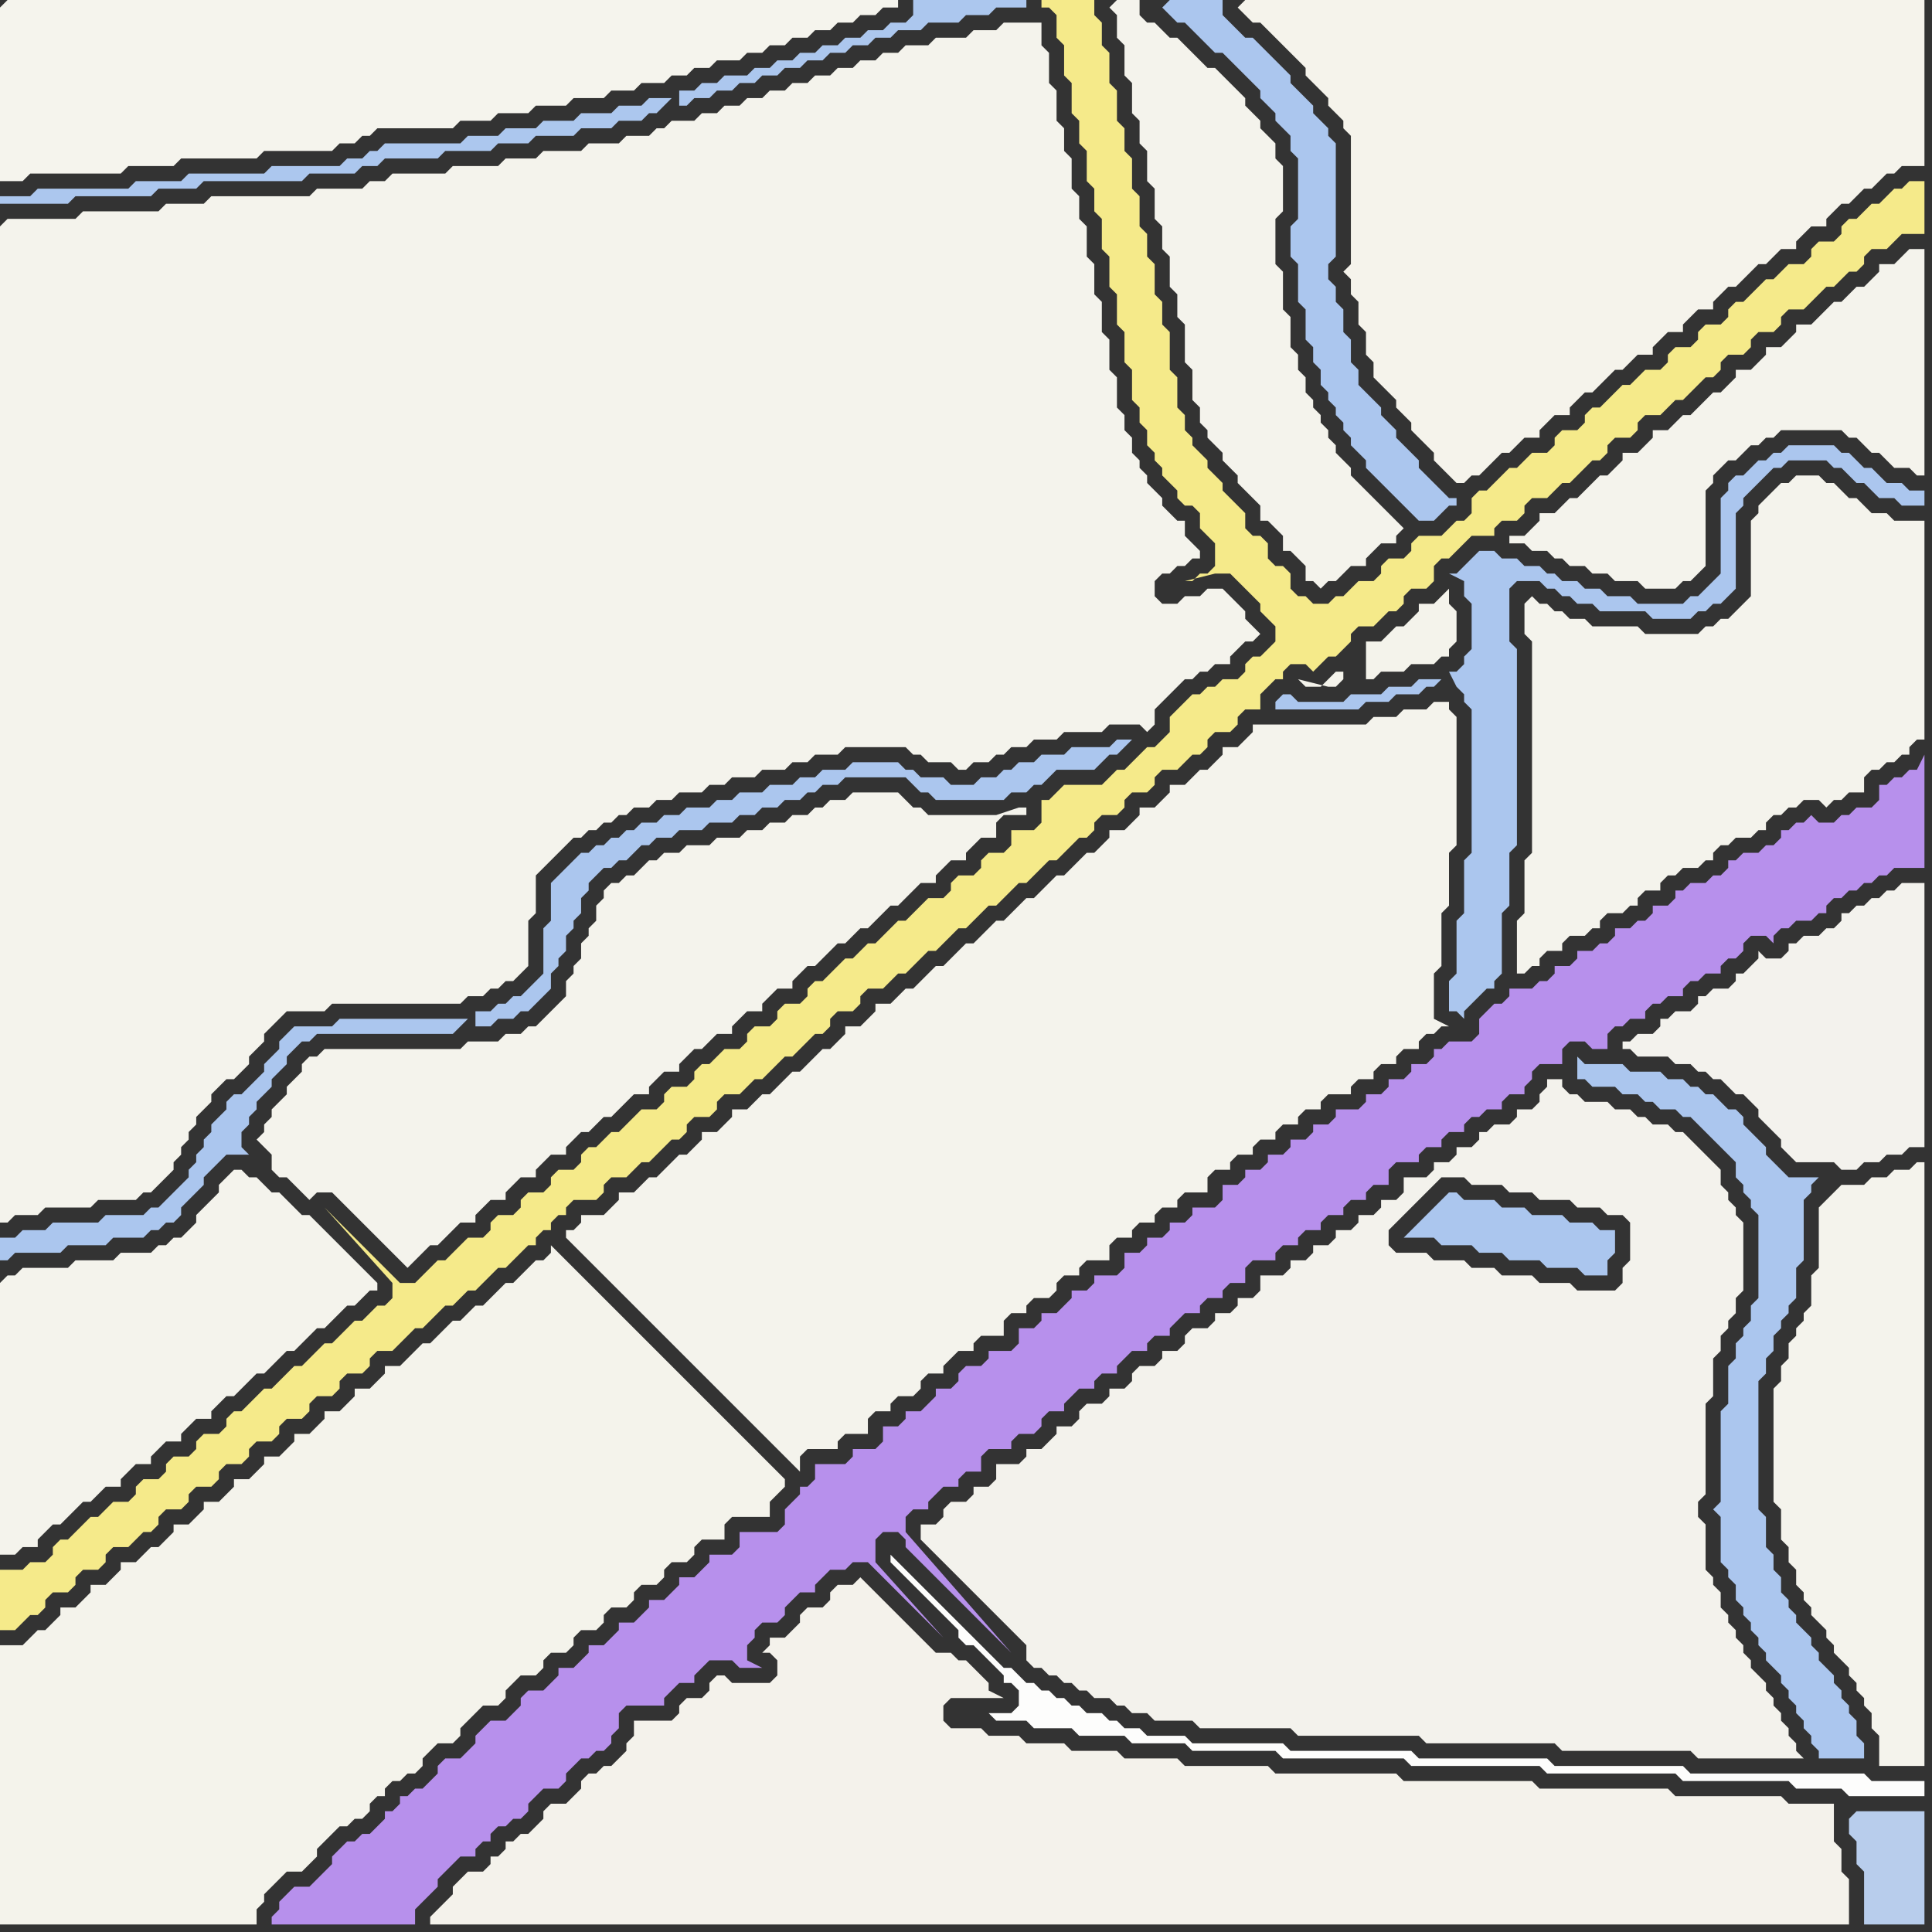<svg width="256" height="256" xmlns="http://www.w3.org/2000/svg"><rect width="100%" height="100%" fill="#333333" stroke="none"/><script> 
var tempColor;
function hoverPath(evt){
obj = evt.target;
tempColor = obj.getAttribute("fill");
obj.setAttribute("fill","red");
//alert(tempColor);
//obj.setAttribute("stroke","red");}
function recoverPath(evt){
obj = evt.target;
obj.setAttribute("fill", tempColor);
//obj.setAttribute("stroke", tempColor);
}</script><path onmouseover="hoverPath(evt)" onmouseout="recoverPath(evt)" fill="rgb(244,243,236)" d="M  0,30l 0,132 1,0 1,-1 3,0 1,-1 6,0 1,-1 5,0 1,-1 1,0 3,-3 0,-1 1,-1 0,-1 1,-1 0,-1 1,-1 0,-1 1,-1 1,-1 0,-1 1,-1 1,-1 1,0 1,-1 1,-1 0,-1 1,-1 1,-1 0,-1 1,-1 1,-1 1,-1 5,0 1,-1 17,0 1,-1 2,0 1,-1 1,0 1,-1 1,0 1,-1 1,-1 0,-6 1,-1 0,-5 3,-3 1,-1 1,-1 1,0 1,-1 1,0 1,-1 1,0 1,-1 1,0 1,-1 2,0 1,-1 2,0 1,-1 3,0 1,-1 2,0 1,-1 3,0 1,-1 3,0 1,-1 2,0 1,-1 3,0 1,-1 8,0 1,1 1,0 1,1 3,0 1,1 1,0 1,-1 2,0 1,-1 1,0 1,-1 2,0 1,-1 3,0 1,-1 5,0 1,-1 4,0 1,1 1,-1 0,-2 1,-1 1,-1 1,-1 1,-1 1,0 1,-1 1,0 1,-1 2,0 0,-1 1,-1 1,-1 1,0 1,-1 -1,-1 0,0 -1,-1 0,-1 -1,-1 -1,-1 -1,-1 -2,0 -1,1 -2,0 -1,1 -2,0 -1,-1 0,-2 1,-1 1,0 1,-1 1,0 1,-1 1,0 0,-1 -1,-1 0,0 -1,-1 0,-2 -1,0 -1,-1 -1,-1 0,-1 -1,-1 -1,-1 0,-1 -1,-1 0,-1 -1,-1 0,-2 -1,-1 0,-2 -1,-1 0,-4 -1,-1 0,-4 -1,-1 0,-4 -1,-1 0,-4 -1,-1 0,-4 -1,-1 0,-3 -1,-1 0,-4 -1,-1 0,-3 -1,-1 0,-4 -1,-1 0,-4 -1,-1 0,-3 -5,0 -1,1 -3,0 -1,1 -4,0 -1,1 -3,0 -1,1 -2,0 -1,1 -2,0 -1,1 -2,0 -1,1 -2,0 -1,1 -2,0 -1,1 -2,0 -1,1 -2,0 -1,1 -2,0 -1,1 -2,0 -1,1 -3,0 -1,1 -1,0 -1,1 -3,0 -1,1 -4,0 -1,1 -5,0 -1,1 -4,0 -1,1 -6,0 -1,1 -7,0 -1,1 -2,0 -1,1 -6,0 -1,1 -13,0 -1,1 -5,0 -1,1 -10,0 -1,1 -9,0 -1,1Z"/>
<path onmouseover="hoverPath(evt)" onmouseout="recoverPath(evt)" fill="rgb(244,243,236)" d="M  0,170l 0,36 2,0 1,-1 2,0 0,-1 2,-2 1,0 2,-2 1,-1 1,0 1,-1 1,-1 2,0 0,-1 1,-1 1,-1 2,0 0,-1 1,-1 1,-1 2,0 0,-1 1,-1 1,-1 2,0 0,-1 1,-1 1,-1 1,0 1,-1 2,-2 1,0 2,-2 1,-1 1,0 1,-1 1,-1 1,-1 1,0 1,-1 1,-1 1,-1 1,0 1,-1 1,-1 1,0 0,-1 -1,-1 0,0 -1,-1 -1,-1 -1,-1 -1,-1 -1,-1 -1,-1 -1,-1 -1,-1 -1,0 -1,-1 -1,-1 -1,-1 -1,0 -1,-1 -1,-1 -1,0 -1,-1 -1,0 -1,1 0,0 -1,1 0,1 -1,1 -2,2 0,1 -2,2 -1,0 -1,1 -1,0 -1,1 -4,0 -1,1 -5,0 -1,1 -6,0 -1,1 -1,0 -1,1Z"/>
<path onmouseover="hoverPath(evt)" onmouseout="recoverPath(evt)" fill="rgb(245,234,138)" d="M  0,212l 0,4 2,0 1,-1 0,0 1,-1 1,0 1,-1 0,-1 1,-1 2,0 1,-1 0,-1 1,-1 2,0 1,-1 0,-1 1,-1 2,0 1,-1 1,-1 1,0 1,-1 0,-1 1,-1 2,0 1,-1 0,-1 1,-1 2,0 1,-1 0,-1 1,-1 2,0 1,-1 0,-1 1,-1 2,0 1,-1 0,-1 1,-1 2,0 1,-1 0,-1 1,-1 2,0 1,-1 0,-1 1,-1 2,0 1,-1 0,-1 1,-1 2,0 1,-1 2,-2 1,0 3,-3 1,0 1,-1 1,-1 1,0 1,-1 1,-1 1,-1 1,0 2,-2 1,-1 1,0 0,-1 1,-1 1,0 0,-1 1,-1 1,0 0,-1 1,-1 3,0 1,-1 0,-1 1,-1 2,0 1,-1 1,-1 1,0 1,-1 1,-1 1,-1 1,0 1,-1 0,-1 1,-1 2,0 1,-1 0,-1 1,-1 2,0 1,-1 1,-1 1,0 1,-1 1,-1 1,-1 1,0 1,-1 1,-1 1,-1 1,0 1,-1 0,-1 1,-1 2,0 1,-1 0,-1 1,-1 2,0 1,-1 1,-1 1,0 1,-1 1,-1 1,-1 1,0 1,-1 1,-1 1,-1 1,0 2,-2 1,-1 1,0 1,-1 1,-1 1,-1 1,0 1,-1 1,-1 1,-1 1,0 1,-1 1,-1 1,-1 1,0 1,-1 0,-1 1,-1 2,0 1,-1 0,-1 1,-1 2,0 1,-1 0,-1 1,-1 2,0 1,-1 1,-1 1,0 1,-1 0,-1 1,-1 2,0 1,-1 0,-1 1,-1 2,0 0,-2 1,-1 1,-1 1,0 0,-1 1,-1 2,0 1,1 1,-1 0,0 1,-1 1,0 1,-1 1,-1 0,-1 1,-1 2,0 1,-1 1,-1 1,0 1,-1 0,-1 1,-1 2,0 1,-1 0,-2 1,-1 1,0 2,-2 1,-1 3,0 0,-1 1,-1 2,0 1,-1 0,-1 1,-1 2,0 1,-1 1,-1 1,0 1,-1 1,-1 1,-1 1,0 1,-1 0,-1 1,-1 2,0 1,-1 0,-1 1,-1 2,0 1,-1 1,-1 1,0 1,-1 2,-2 1,0 1,-1 0,-1 1,-1 2,0 1,-1 0,-1 1,-1 2,0 1,-1 0,-1 1,-1 2,0 1,-1 1,-1 1,-1 1,0 1,-1 1,-1 1,0 1,-1 0,-1 1,-1 2,0 1,-1 1,-1 3,0 0,-7 -2,0 -1,1 -1,0 -2,2 -1,0 -1,1 -1,1 -1,0 -1,1 0,1 -1,1 -2,0 -1,1 0,1 -1,1 -2,0 -1,1 -1,1 -1,0 -1,1 -1,1 -1,1 -1,0 -1,1 0,1 -1,1 -2,0 -1,1 0,1 -1,1 -2,0 -1,1 0,1 -1,1 -2,0 -1,1 -1,1 -1,0 -1,1 -1,1 -1,1 -1,0 -1,1 0,1 -1,1 -2,0 -1,1 0,1 -1,1 -2,0 -1,1 -1,1 -1,0 -1,1 -1,1 -1,1 -1,0 -1,1 0,2 -1,1 -1,0 -1,1 -1,1 -3,0 -1,1 0,1 -1,1 -2,0 -1,1 0,1 -1,1 -2,0 -1,1 -1,1 -1,0 -1,1 -2,0 -1,-1 -1,0 -1,-1 0,-2 -1,-1 -1,0 -1,-1 0,-2 -1,-1 -1,0 -1,-1 0,-2 -1,-1 -1,-1 -1,-1 0,-1 -2,-2 0,-1 -1,-1 -1,-1 0,-1 -1,-1 0,-2 -1,-1 0,-4 -1,-1 0,-5 -1,-1 0,-3 -1,-1 0,-4 -1,-1 0,-3 -1,-1 0,-4 -1,-1 0,-4 -1,-1 0,-3 -1,-1 0,-4 -1,-1 0,-4 -1,-1 0,-3 -1,-1 0,-2 -7,0 0,1 1,0 1,1 0,3 1,1 0,4 1,1 0,4 1,1 0,3 1,1 0,4 1,1 0,3 1,1 0,4 1,1 0,4 1,1 0,4 1,1 0,4 1,1 0,4 1,1 0,2 1,1 0,2 1,1 0,1 1,1 0,1 1,1 1,1 0,1 1,1 1,0 1,1 0,2 1,1 1,1 0,3 -1,1 -1,0 -1,1 -1,0 4,-1 2,0 1,1 1,1 1,1 1,1 0,1 1,1 1,1 0,2 -1,1 -1,1 -1,0 -1,1 0,1 -1,1 -2,0 -1,1 -1,0 -1,1 -1,0 -1,1 -1,1 -1,1 0,2 -1,1 -1,1 -1,0 -1,1 -1,1 -1,1 -1,0 -1,1 -1,1 -5,0 -1,1 -1,1 -1,0 0,3 -1,1 -3,0 0,2 -1,1 -2,0 -1,1 0,1 -1,1 -2,0 -1,1 0,1 -1,1 -2,0 -1,1 -1,1 -1,1 -1,0 -1,1 -1,1 -1,1 -1,0 -1,1 -1,1 -1,0 -1,1 -1,1 -1,1 -1,0 -1,1 0,1 -1,1 -2,0 -1,1 0,1 -1,1 -2,0 -1,1 0,1 -1,1 -2,0 -2,2 -1,0 -1,1 0,1 -1,1 -2,0 -1,1 0,1 -1,1 -2,0 -1,1 -1,1 -1,1 -1,0 -2,2 -1,0 -1,1 0,1 -1,1 -2,0 -1,1 0,1 -1,1 -2,0 -1,1 0,1 -1,1 -2,0 -1,1 0,1 -1,1 -2,0 -2,2 -1,1 -1,0 -1,1 -2,2 -2,0 -1,-1 -1,-1 -1,-1 -1,-1 -1,-1 -1,-1 -1,-1 -1,-1 -1,-1 -1,-1 9,10 0,2 -1,1 -1,0 -1,1 -1,1 -1,0 -1,1 -1,1 -1,1 -1,0 -2,2 -1,1 -1,0 -1,1 -1,1 -1,1 -1,0 -1,1 -1,1 -1,1 -1,0 -1,1 0,1 -1,1 -2,0 -1,1 0,1 -1,1 -2,0 -1,1 0,1 -1,1 -2,0 -1,1 0,1 -1,1 -2,0 -1,1 -1,1 -1,0 -1,1 -1,1 -1,1 -1,0 -1,1 0,1 -1,1 -2,0 -1,1 -3,0Z"/>
<path onmouseover="hoverPath(evt)" onmouseout="recoverPath(evt)" fill="rgb(244,243,235)" d="M  3,218l -3,0 0,37 34,0 0,-2 1,-1 0,-1 1,-1 1,-1 1,-1 2,0 1,-1 1,-1 0,-1 1,-1 1,-1 1,-1 1,0 1,-1 1,0 1,-1 0,-1 1,-1 1,0 0,-1 1,-1 1,0 1,-1 1,0 1,-1 0,-1 1,-1 1,-1 2,0 1,-1 0,-1 1,-1 1,-1 1,-1 2,0 1,-1 0,-1 1,-1 1,-1 2,0 1,-1 0,-1 1,-1 2,0 1,-1 0,-1 1,-1 2,0 1,-1 0,-1 1,-1 2,0 1,-1 0,-1 1,-1 2,0 1,-1 0,-1 1,-1 2,0 1,-1 0,-1 1,-1 3,0 0,-2 1,-1 5,0 0,-2 1,-1 1,-1 0,-1 -1,-1 0,0 -1,-1 -1,-1 -1,-1 -1,-1 -1,-1 -1,-1 -2,-2 -1,-1 -1,-1 -1,-1 -1,-1 -1,-1 -1,-1 -1,-1 -1,-1 -1,-1 -1,-1 -1,-1 -1,-1 -1,-1 -1,-1 -1,-1 -1,-1 -1,-1 -1,-1 -1,-1 -1,-1 -1,-1 -1,-1 0,1 -1,1 -1,0 -1,1 -1,1 -1,1 -1,0 -1,1 -1,1 -1,1 -1,0 -1,1 -1,1 -1,0 -1,1 -2,2 -1,0 -1,1 -1,1 -1,1 -2,0 0,1 -1,1 -1,1 -2,0 0,1 -1,1 -1,1 -2,0 0,1 -1,1 -1,1 -2,0 0,1 -1,1 -1,1 -2,0 0,1 -1,1 -1,1 -2,0 0,1 -2,2 -2,0 0,1 -1,1 -1,1 -2,0 0,1 -2,2 -1,0 -2,2 -2,0 0,1 -1,1 -1,1 -2,0 0,1 -1,1 -1,1 -2,0 0,1 -2,2 -1,0 -2,2Z"/>
<path onmouseover="hoverPath(evt)" onmouseout="recoverPath(evt)" fill="rgb(183,144,236)" d="M  37,253l 0,0 -1,1 0,1 19,0 0,-2 1,-1 1,-1 1,-1 0,-1 1,-1 1,-1 1,-1 2,0 0,-1 1,-1 1,0 0,-1 1,-1 1,0 1,-1 1,0 1,-1 0,-1 1,-1 1,-1 2,0 1,-1 0,-1 1,-1 1,-1 1,0 1,-1 1,0 1,-1 0,-1 1,-1 0,-2 1,-1 5,0 0,-1 1,-1 1,-1 2,0 0,-1 1,-1 1,-1 3,0 1,1 3,0 -2,-1 0,-2 1,-1 0,-1 1,-1 2,0 1,-1 0,-1 2,-2 2,0 0,-1 1,-1 1,-1 2,0 1,-1 2,0 1,1 1,1 1,1 1,1 1,1 1,1 1,1 1,1 1,1 1,1 -9,-10 0,-3 1,-1 2,0 1,1 0,1 1,1 1,1 1,1 1,1 1,1 1,1 1,1 1,1 1,1 1,1 1,1 1,1 1,1 1,1 -14,-16 0,-2 1,-1 2,0 0,-1 1,-1 1,-1 2,0 0,-1 1,-1 2,0 0,-2 1,-1 3,0 0,-1 1,-1 2,0 1,-1 0,-1 1,-1 2,0 0,-1 1,-1 1,-1 2,0 0,-1 1,-1 2,0 0,-1 1,-1 1,-1 2,0 0,-1 1,-1 2,0 0,-1 1,-1 1,-1 2,0 0,-1 1,-1 2,0 0,-1 1,-1 2,0 0,-2 1,-1 3,0 0,-1 1,-1 2,0 0,-1 1,-1 2,0 0,-1 1,-1 2,0 0,-1 1,-1 2,0 0,-1 1,-1 2,0 0,-2 1,-1 3,0 0,-1 1,-1 2,0 0,-1 1,-1 2,0 0,-1 1,-1 1,0 1,-1 2,0 0,-1 1,-1 2,0 0,-1 1,-1 0,-1 1,-1 3,0 0,-2 1,-1 2,0 1,1 2,0 0,-2 1,-1 1,0 1,-1 2,0 0,-1 1,-1 1,0 1,-1 2,0 0,-1 1,-1 1,0 1,-1 2,0 0,-1 1,-1 1,0 1,-1 0,-1 1,-1 2,0 1,1 0,-1 1,-1 1,0 1,-1 2,0 1,-1 1,0 0,-1 1,-1 1,0 1,-1 1,0 1,-1 1,0 1,-1 1,0 1,-1 4,0 0,-15 -1,2 -1,0 -1,1 -1,0 -1,1 -1,0 0,2 -1,1 -2,0 -1,1 -1,0 -1,1 -2,0 -1,-1 -1,1 -1,0 -1,1 -1,0 0,1 -1,1 -1,0 -1,1 -2,0 -1,1 -1,0 0,1 -1,1 -1,0 -1,1 -2,0 -1,1 -1,0 0,1 -1,1 -2,0 0,1 -1,1 -1,0 -1,1 -2,0 0,1 -1,1 -1,0 -1,1 -2,0 0,1 -1,1 -2,0 0,1 -1,1 -1,0 -1,1 -3,0 0,1 -1,1 -1,0 -1,1 -1,1 0,2 -1,1 -3,0 -1,1 -1,0 0,1 -1,1 -2,0 0,1 -1,1 -2,0 0,1 -1,1 -2,0 0,1 -1,1 -3,0 0,1 -1,1 -2,0 0,1 -1,1 -2,0 0,1 -1,1 -2,0 0,1 -1,1 -2,0 0,1 -1,1 -2,0 0,2 -1,1 -3,0 0,1 -1,1 -2,0 0,1 -1,1 -2,0 0,1 -1,1 -2,0 0,2 -1,1 -3,0 0,1 -1,1 -2,0 0,1 -1,1 -1,1 -2,0 0,1 -1,1 -2,0 0,2 -1,1 -3,0 0,1 -1,1 -2,0 -1,1 0,1 -1,1 -2,0 0,1 -1,1 -1,1 -2,0 0,1 -1,1 -2,0 0,2 -1,1 -3,0 0,1 -1,1 -4,0 0,2 -1,1 -1,0 0,1 -2,2 0,2 -1,1 -5,0 0,2 -1,1 -3,0 0,1 -1,1 -1,1 -2,0 0,1 -1,1 -1,1 -2,0 0,1 -1,1 -1,1 -2,0 0,1 -1,1 -1,1 -2,0 0,1 -1,1 -1,1 -2,0 0,1 -1,1 -1,1 -2,0 -1,1 0,1 -2,2 -2,0 -1,1 -1,1 0,1 -1,1 -1,1 -2,0 -1,1 0,1 -1,1 -1,1 -1,0 -1,1 -1,0 0,1 -1,1 -1,0 0,1 -1,1 -1,1 -1,0 -1,1 -1,0 -1,1 -1,1 0,1 -1,1 -1,1 -1,1 -2,0 -1,1 -1,1Z"/>
<path onmouseover="hoverPath(evt)" onmouseout="recoverPath(evt)" fill="rgb(244,243,236)" d="M  42,140l -1,0 -1,1 0,1 -1,1 -1,1 0,1 -1,1 -1,1 0,1 -1,1 0,1 -1,1 1,1 0,0 1,1 0,2 1,1 1,0 2,2 1,1 1,-1 2,0 1,1 1,1 1,1 4,4 1,1 1,1 1,1 2,-2 1,-1 1,0 1,-1 1,-1 1,-1 2,0 0,-1 1,-1 1,-1 2,0 0,-1 1,-1 1,-1 2,0 0,-1 1,-1 1,-1 2,0 0,-1 2,-2 1,0 2,-2 1,0 1,-1 1,-1 1,-1 2,0 0,-1 1,-1 1,-1 2,0 0,-1 1,-1 1,-1 1,0 1,-1 1,-1 2,0 0,-1 1,-1 1,-1 2,0 0,-1 1,-1 1,-1 2,0 0,-1 1,-1 1,-1 1,0 2,-2 1,-1 1,0 1,-1 1,-1 1,0 1,-1 1,-1 1,-1 1,0 1,-1 1,-1 1,-1 2,0 0,-1 1,-1 1,-1 2,0 0,-1 1,-1 1,-1 2,0 0,-2 1,-1 3,0 0,-1 -1,0 -3,1 -9,0 -1,-1 -1,0 -1,-1 -1,-1 -6,0 -1,1 -2,0 -1,1 -1,0 -1,1 -2,0 -1,1 -2,0 -1,1 -2,0 -1,1 -3,0 -1,1 -3,0 -1,1 -2,0 -1,1 -1,0 -1,1 -1,1 -1,0 -1,1 -1,0 -1,1 0,1 -1,1 0,2 -1,1 0,1 -1,1 0,2 -1,1 0,1 -1,1 0,2 -1,1 -1,1 -1,1 -1,1 -1,0 -1,1 -2,0 -1,1 -4,0 -1,1 -18,0 -1,1Z"/>
<path onmouseover="hoverPath(evt)" onmouseout="recoverPath(evt)" fill="rgb(244,243,236)" d="M  81,160l -1,1 -3,0 0,1 -1,1 -1,0 0,1 1,1 0,0 1,1 1,1 1,1 1,1 1,1 1,1 1,1 1,1 1,1 1,1 1,1 1,1 1,1 1,1 1,1 1,1 1,1 1,1 1,1 1,1 1,1 1,1 1,1 1,1 1,1 1,1 1,1 1,1 1,1 1,1 0,-2 1,-1 4,0 0,-1 1,-1 3,0 0,-2 1,-1 2,0 0,-1 1,-1 2,0 1,-1 0,-1 1,-1 2,0 0,-1 1,-1 1,-1 2,0 0,-1 1,-1 3,0 0,-2 1,-1 2,0 0,-1 1,-1 2,0 1,-1 0,-1 1,-1 2,0 0,-1 1,-1 3,0 0,-2 1,-1 2,0 0,-1 1,-1 2,0 0,-1 1,-1 2,0 0,-1 1,-1 3,0 0,-2 1,-1 2,0 0,-1 1,-1 2,0 0,-1 1,-1 2,0 0,-1 1,-1 2,0 0,-1 1,-1 2,0 0,-1 1,-1 3,0 0,-1 1,-1 2,0 0,-1 1,-1 2,0 0,-1 1,-1 2,0 0,-1 1,-1 1,0 1,-1 1,0 -2,-1 0,-6 1,-1 0,-7 1,-1 0,-7 1,-1 0,-17 -1,-1 0,-1 -2,0 -1,1 -3,0 -1,1 -3,0 -1,1 -15,0 0,1 -1,1 -1,1 -2,0 0,1 -1,1 -1,1 -1,0 -1,1 -1,1 -2,0 0,1 -1,1 -1,1 -2,0 0,1 -1,1 -1,1 -2,0 0,1 -1,1 -1,1 -1,0 -1,1 -2,2 -1,0 -3,3 -1,0 -2,2 -1,1 -1,0 -1,1 -1,1 -1,1 -1,0 -1,1 -1,1 -1,1 -1,0 -1,1 -1,1 -1,1 -1,0 -1,1 -1,1 -2,0 0,1 -1,1 -1,1 -2,0 0,1 -1,1 -1,1 -1,0 -1,1 -2,2 -1,0 -1,1 -1,1 -1,1 -1,0 -2,2 -2,0 0,1 -1,1 -1,1 -2,0 0,1 -1,1 -1,1 -1,0 -1,1 -1,1 -1,1 -1,0 -1,1 -1,1 -2,0 0,1 -1,1Z"/>
<path onmouseover="hoverPath(evt)" onmouseout="recoverPath(evt)" fill="rgb(243,242,236)" d="M  124,202l -2,0 0,2 1,1 0,0 1,1 1,1 1,1 1,1 1,1 1,1 1,1 1,1 1,1 1,1 1,1 1,1 1,1 0,2 1,1 1,0 1,1 1,0 1,1 1,0 1,1 1,0 1,1 2,0 1,1 1,0 1,1 2,0 1,1 5,0 1,1 12,0 1,1 16,0 1,1 17,0 1,1 17,0 1,1 14,0 -1,-1 0,-1 -1,-1 0,-1 -1,-1 0,-1 -1,-1 0,-1 -1,-1 0,-1 -1,-1 -1,-1 0,-1 -1,-1 0,-1 -1,-1 0,-1 -1,-1 0,-1 -1,-1 0,-2 -1,-1 0,-1 -1,-1 0,-6 -1,-1 0,-2 1,-1 0,-12 1,-1 0,-5 1,-1 0,-2 1,-1 0,-1 1,-1 0,-2 1,-1 0,-9 -1,-1 0,-1 -1,-1 0,-1 -1,-1 0,-2 -1,-1 -1,-1 -1,-1 -1,-1 -1,-1 -1,0 -1,-1 -2,0 -1,-1 -1,0 -1,-1 -2,0 -1,-1 -3,0 -1,-1 -1,0 -1,-1 0,-1 -2,0 0,1 -1,1 0,1 -1,1 -2,0 0,1 -1,1 -2,0 -1,1 -1,0 0,1 -1,1 -2,0 0,1 -1,1 -2,0 0,1 -1,1 -3,0 0,2 -1,1 -2,0 0,1 -1,1 -2,0 0,1 -1,1 -2,0 0,1 -1,1 -2,0 0,1 -1,1 -2,0 0,1 -1,1 -3,0 0,2 -1,1 -2,0 0,1 -1,1 -2,0 0,1 -1,1 -2,0 -1,1 0,1 -1,1 -2,0 0,1 -1,1 -2,0 -1,1 0,1 -1,1 -2,0 0,1 -1,1 -2,0 -1,1 0,1 -1,1 -2,0 0,1 -1,1 -1,1 -2,0 0,1 -1,1 -3,0 0,2 -1,1 -2,0 0,1 -1,1 -2,0 -1,1 0,1 -1,1 66,-45 1,-1 3,0 1,1 4,0 1,1 3,0 1,1 4,0 1,1 3,0 1,1 2,0 1,1 0,5 -1,1 0,2 -1,1 -5,0 -1,-1 -4,0 -1,-1 -4,0 -1,-1 -3,0 -1,-1 -4,0 -1,-1 -4,0 -1,-1 0,-2 1,-1 1,-1 1,-1 1,-1 1,-1 1,-1 -66,45Z"/>
<path onmouseover="hoverPath(evt)" onmouseout="recoverPath(evt)" fill="rgb(171,198,238)" d="M  191,90l -3,0 -1,1 -3,0 -1,1 -4,0 -1,1 -6,0 -1,-1 -1,0 -1,1 0,1 11,0 1,-1 3,0 1,-1 3,0 1,-1 1,0 1,-1 1,-1 1,2 0,0 1,1 0,1 1,1 0,19 -1,1 0,7 -1,1 0,7 -1,1 0,4 1,0 1,1 0,-1 1,-1 0,0 1,-1 1,-1 1,0 0,-1 1,-1 0,-8 1,-1 0,-7 1,-1 0,-26 -1,-1 0,-7 1,-1 3,0 1,1 1,0 1,1 1,0 1,1 2,0 1,1 6,0 1,1 5,0 1,-1 1,0 1,-1 1,0 1,-1 1,-1 0,-10 1,-1 0,-1 1,-1 1,-1 1,-1 1,-1 1,0 1,-1 5,0 1,1 1,0 1,1 1,1 1,0 1,1 1,1 2,0 1,1 3,0 0,-2 -2,0 -1,-1 -2,0 -1,-1 -1,-1 -1,0 -1,-1 -1,-1 -1,0 -1,-1 -6,0 -1,1 -1,0 -1,1 -1,0 -1,1 -1,1 -1,0 -1,1 0,1 -1,1 0,10 -1,1 -1,1 -1,1 -1,0 -1,1 -6,0 -1,-1 -3,0 -1,-1 -2,0 -1,-1 -2,0 -1,-1 -1,0 -1,-1 -2,0 -1,-1 -2,0 -1,-1 -2,0 -1,1 0,0 -1,1 -1,1 -1,0 2,1 0,2 1,1 0,6 -1,1 0,1 -1,1 -1,0 -1,1Z"/>
<path onmouseover="hoverPath(evt)" onmouseout="recoverPath(evt)" fill="rgb(171,198,238)" d="M  190,160l 0,0 -1,1 -1,1 -1,1 -1,1 4,0 1,1 4,0 1,1 3,0 1,1 4,0 1,1 4,0 1,1 3,0 0,-2 1,-1 0,-3 -2,0 -1,-1 -3,0 -1,-1 -4,0 -1,-1 -3,0 -1,-1 -4,0 -1,-1 -1,0 -1,1 -1,1Z"/>
<path onmouseover="hoverPath(evt)" onmouseout="recoverPath(evt)" fill="rgb(244,243,236)" d="M  202,80l 0,4 1,1 0,28 -1,1 0,7 -1,1 0,7 1,0 1,-1 1,0 0,-1 1,-1 2,0 0,-1 1,-1 2,0 1,-1 1,0 0,-1 1,-1 2,0 1,-1 1,0 0,-1 1,-1 2,0 0,-1 1,-1 1,0 1,-1 2,0 1,-1 1,0 0,-1 1,-1 1,0 1,-1 2,0 1,-1 1,0 0,-1 1,-1 1,0 1,-1 1,0 1,-1 2,0 1,1 1,-1 1,0 1,-1 2,0 0,-2 1,-1 1,0 1,-1 1,0 1,-1 1,0 0,-1 1,-1 1,0 0,-29 -4,0 -1,-1 -2,0 -1,-1 -1,-1 -1,0 -1,-1 -1,-1 -1,0 -1,-1 -3,0 -1,1 -1,0 -1,1 -1,1 -1,1 0,1 -1,1 0,10 -1,1 -1,1 -1,1 -1,0 -1,1 -1,0 -1,1 -7,0 -1,-1 -6,0 -1,-1 -2,0 -1,-1 -1,0 -1,-1 -1,0 -1,-1 -1,1Z"/>
<path onmouseover="hoverPath(evt)" onmouseout="recoverPath(evt)" fill="rgb(171,198,238)" d="M  210,141l 0,0 -1,-1 0,3 1,0 1,1 3,0 1,1 2,0 1,1 1,0 1,1 2,0 1,1 1,0 1,1 1,1 1,1 1,1 1,1 1,1 0,2 1,1 0,1 1,1 0,1 1,1 0,11 -1,1 0,2 -1,1 0,1 -1,1 0,2 -1,1 0,5 -1,1 0,12 -1,1 1,1 0,6 1,1 0,1 1,1 0,2 1,1 0,1 1,1 0,1 1,1 0,1 1,1 0,1 1,1 1,1 0,1 1,1 0,1 1,1 0,1 1,1 0,1 1,1 0,1 1,1 0,1 6,0 0,-2 -1,-1 0,-2 -1,-1 0,-1 -1,-1 0,-1 -1,-1 0,-1 -1,-1 -1,-1 0,-1 -1,-1 0,-1 -1,-1 -1,-1 0,-1 -1,-1 0,-1 -1,-1 0,-2 -1,-1 0,-2 -1,-1 0,-4 -1,-1 0,-17 1,-1 0,-2 1,-1 0,-2 1,-1 0,-1 1,-1 0,-1 1,-1 0,-4 1,-1 0,-8 1,-1 0,-1 1,-1 -4,0 -1,-1 -1,-1 -1,-1 0,-1 -1,-1 -1,-1 -1,-1 0,-1 -1,-1 -1,0 -1,-1 -1,-1 -1,0 -1,-1 -1,0 -1,-1 -2,0 -1,-1 -4,0 -1,-1Z"/>
<path onmouseover="hoverPath(evt)" onmouseout="recoverPath(evt)" fill="rgb(245,244,237)" d="M  0,1l 0,23 3,0 1,-1 12,0 1,-1 6,0 1,-1 10,0 1,-1 9,0 1,-1 2,0 1,-1 1,0 1,-1 10,0 1,-1 4,0 1,-1 4,0 1,-1 4,0 1,-1 4,0 1,-1 3,0 1,-1 3,0 1,-1 2,0 1,-1 2,0 1,-1 3,0 1,-1 2,0 1,-1 2,0 1,-1 2,0 1,-1 2,0 1,-1 2,0 1,-1 2,0 1,-1 2,0 0,-1 -118,0 -1,1Z"/>
<path onmouseover="hoverPath(evt)" onmouseout="recoverPath(evt)" fill="rgb(244,242,235)" d="M  58,253l 0,0 -1,1 0,1 188,0 0,-6 -1,-1 0,-3 -1,-1 0,-5 -6,0 -1,-1 -14,0 -1,-1 -17,0 -1,-1 -17,0 -1,-1 -16,0 -1,-1 -11,0 -1,-1 -7,0 -1,-1 -6,0 -1,-1 -5,0 -1,-1 -4,0 -1,-1 -4,0 -1,-1 0,-2 1,-1 7,0 -2,-1 0,-1 -1,-1 -1,-1 -1,-1 -1,0 -1,-1 -2,0 -2,-2 -1,-1 -1,-1 -1,-1 -1,-1 -1,-1 -1,-1 -1,-1 -1,-1 -1,1 -2,0 -1,1 0,1 -1,1 -2,0 -1,1 0,1 -1,1 -1,1 -2,0 0,1 -1,1 1,0 1,1 0,2 -1,1 -5,0 -1,-1 -1,0 -1,1 0,1 -1,1 -2,0 -1,1 0,1 -1,1 -5,0 0,2 -1,1 0,1 -1,1 -1,1 -1,0 -1,1 -1,0 -1,1 0,1 -1,1 -1,1 -2,0 -1,1 0,1 -1,1 -1,1 -1,0 -1,1 -1,0 0,1 -1,1 -1,0 0,1 -1,1 -2,0 -1,1 -1,1 0,1 -1,1 -1,1Z"/>
<path onmouseover="hoverPath(evt)" onmouseout="recoverPath(evt)" fill="rgb(171,198,238)" d="M  62,135l -17,0 -1,1 -5,0 -1,1 -1,1 0,1 -1,1 -1,1 0,1 -2,2 -1,1 -1,0 -1,1 0,1 -2,2 0,1 -1,1 0,1 -1,1 0,1 -1,1 0,1 -1,1 -1,1 -1,1 -1,1 -1,0 -1,1 -5,0 -1,1 -6,0 -1,1 -3,0 -1,1 -2,0 0,3 1,0 1,-1 6,0 1,-1 5,0 1,-1 4,0 1,-1 1,0 1,-1 1,0 1,-1 0,-1 1,-1 1,-1 1,-1 0,-1 1,-1 2,-2 3,0 -1,-1 0,-2 1,-1 0,-1 1,-1 0,-1 1,-1 1,-1 0,-1 1,-1 1,-1 0,-1 1,-1 1,-1 1,0 1,-1 18,0 1,-1 1,-1 1,1 2,0 1,-1 2,0 1,-1 1,0 1,-1 1,-1 1,-1 0,-2 1,-1 0,-1 1,-1 0,-2 1,-1 0,-1 1,-1 0,-2 1,-1 0,-1 1,-1 1,-1 1,0 1,-1 1,0 1,-1 1,-1 1,0 1,-1 2,0 1,-1 3,0 1,-1 3,0 1,-1 2,0 1,-1 2,0 1,-1 2,0 1,-1 1,0 1,-1 2,0 1,-1 8,0 1,1 1,1 1,0 1,1 9,0 1,-1 2,0 1,-1 1,0 1,-1 1,-1 5,0 1,-1 1,-1 1,0 1,-1 1,-1 -2,0 -1,1 -5,0 -1,1 -3,0 -1,1 -2,0 -1,1 -1,0 -1,1 -2,0 -1,1 -3,0 -1,-1 -3,0 -1,-1 -1,0 -1,-1 -6,0 -1,1 -3,0 -1,1 -2,0 -1,1 -3,0 -1,1 -3,0 -1,1 -2,0 -1,1 -3,0 -1,1 -2,0 -1,1 -2,0 -1,1 -1,0 -1,1 -1,0 -1,1 -1,0 -1,1 -1,0 -1,1 -3,3 0,5 -1,1 0,6 -1,1 -2,2 -1,0 -1,1 -1,0 -1,1 -2,0 0,2 -1,-1Z"/>
<path onmouseover="hoverPath(evt)" onmouseout="recoverPath(evt)" fill="rgb(172,199,238)" d="M  89,13l -3,0 -1,1 -3,0 -1,1 -4,0 -1,1 -4,0 -1,1 -4,0 -1,1 -4,0 -1,1 -10,0 -1,1 -1,0 -1,1 -2,0 -1,1 -9,0 -1,1 -10,0 -1,1 -6,0 -1,1 -12,0 -1,1 -4,0 0,1 9,0 1,-1 10,0 1,-1 5,0 1,-1 13,0 1,-1 6,0 1,-1 2,0 1,-1 7,0 1,-1 6,0 1,-1 4,0 1,-1 5,0 1,-1 4,0 1,-1 3,0 1,-1 1,0 1,-1 1,-1 1,1 1,0 1,-1 2,0 1,-1 2,0 1,-1 2,0 1,-1 2,0 1,-1 2,0 1,-1 2,0 1,-1 2,0 1,-1 2,0 1,-1 2,0 1,-1 3,0 1,-1 4,0 1,-1 3,0 1,-1 4,0 0,-1 -15,0 0,2 -1,1 -2,0 -1,1 -2,0 -1,1 -2,0 -1,1 -2,0 -1,1 -2,0 -1,1 -2,0 -1,1 -2,0 -1,1 -3,0 -1,1 -2,0 -1,1 -2,0 0,2 -1,-1Z"/>
<path onmouseover="hoverPath(evt)" onmouseout="recoverPath(evt)" fill="rgb(253,253,252)" d="M  131,227l 0,0 1,1 4,0 1,1 5,0 1,1 6,0 1,1 7,0 1,1 11,0 1,1 16,0 1,1 17,0 1,1 17,0 1,1 14,0 1,1 6,0 1,1 10,0 0,-2 -7,0 -1,-1 -23,0 -1,-1 -17,0 -1,-1 -17,0 -1,-1 -16,0 -1,-1 -12,0 -1,-1 -5,0 -1,-1 -2,0 -1,-1 -1,0 -1,-1 -2,0 -1,-1 -1,0 -1,-1 -1,0 -1,-1 -1,0 -1,-1 -1,0 -1,-1 -1,-1 -1,0 -1,-1 -1,-1 -1,-1 -1,-1 -1,-1 -1,-1 -1,-1 -1,-1 -1,-1 -1,-1 -1,-1 -1,-1 -1,-1 -1,-1 -1,-1 0,1 1,1 1,1 1,1 1,1 2,2 1,1 1,1 1,1 0,1 1,1 1,0 1,1 1,1 1,1 1,1 0,1 1,0 1,1 0,2 -1,1Z"/>
<path onmouseover="hoverPath(evt)" onmouseout="recoverPath(evt)" fill="rgb(244,243,236)" d="M  147,1l 0,0 1,1 0,3 1,1 0,4 1,1 0,4 1,1 0,3 1,1 0,4 1,1 0,4 1,1 0,3 1,1 0,4 1,1 0,3 1,1 0,5 1,1 0,4 1,1 0,2 1,1 0,1 1,1 1,1 0,1 1,1 1,1 0,1 1,1 1,1 1,1 0,2 1,0 1,1 1,1 0,2 1,0 2,2 0,2 1,0 1,1 1,-1 1,0 1,-1 1,-1 2,0 0,-1 1,-1 1,-1 2,0 0,-1 1,-1 -1,-1 0,0 -1,-1 -1,-1 -1,-1 -1,-1 -1,-1 -1,-1 0,-1 -1,-1 -1,-1 0,-1 -1,-1 0,-1 -1,-1 0,-1 -1,-1 0,-1 -1,-1 0,-2 -1,-1 0,-2 -1,-1 0,-4 -1,-1 0,-5 -1,-1 0,-6 1,-1 0,-6 -1,-1 0,-2 -1,-1 -1,-1 0,-1 -1,-1 -1,-1 0,-1 -1,-1 -1,-1 -1,-1 -1,-1 -1,0 -1,-1 -1,-1 -1,-1 -1,-1 -1,0 -1,-1 -1,-1 -1,0 -1,-1 0,-2 -3,0 -1,1Z"/>
<path onmouseover="hoverPath(evt)" onmouseout="recoverPath(evt)" fill="rgb(171,198,238)" d="M  154,1l 0,0 1,1 1,1 1,0 1,1 1,1 1,1 1,1 1,0 1,1 1,1 1,1 1,1 1,1 0,1 1,1 1,1 0,1 1,1 1,1 0,2 1,1 0,8 -1,1 0,4 1,1 0,5 1,1 0,4 1,1 0,2 1,1 0,2 1,1 0,1 1,1 0,1 1,1 0,1 1,1 0,1 1,1 1,1 0,1 1,1 1,1 1,1 1,1 1,1 1,1 1,1 2,0 1,-1 0,0 1,-1 1,0 0,-1 -1,0 -1,-1 -1,-1 -1,-1 -1,-1 0,-1 -1,-1 -1,-1 -1,-1 0,-1 -1,-1 -1,-1 0,-1 -1,-1 -1,-1 -1,-1 0,-2 -1,-1 0,-3 -1,-1 0,-3 -1,-1 0,-2 -1,-1 0,-2 1,-1 0,-15 -1,-1 0,-1 -1,-1 -1,-1 0,-1 -1,-1 -1,-1 -1,-1 0,-1 -1,-1 -1,-1 -1,-1 -1,-1 -1,-1 -1,0 -1,-1 -1,-1 -1,-1 0,-2 -7,0 -1,1 -1,-1 0,0 1,1Z"/>
<path onmouseover="hoverPath(evt)" onmouseout="recoverPath(evt)" fill="rgb(245,243,235)" d="M  164,1l 0,0 1,1 1,1 1,0 1,1 1,1 1,1 1,1 1,1 1,1 0,1 1,1 1,1 1,1 0,1 1,1 1,1 0,1 1,1 0,17 -1,1 1,1 0,2 1,1 0,3 1,1 0,3 1,1 0,2 1,1 1,1 1,1 0,1 1,1 1,1 0,1 1,1 1,1 1,1 0,1 1,1 1,1 1,1 1,0 1,-1 1,0 1,-1 1,-1 1,-1 1,0 1,-1 1,-1 2,0 0,-1 1,-1 1,-1 2,0 0,-1 1,-1 1,-1 1,0 1,-1 1,-1 1,-1 1,0 1,-1 1,-1 2,0 0,-1 1,-1 1,-1 2,0 0,-1 2,-2 2,0 0,-1 1,-1 1,-1 1,0 1,-1 1,-1 1,-1 1,0 1,-1 1,-1 2,0 0,-1 1,-1 1,-1 2,0 0,-1 1,-1 1,-1 1,0 1,-1 1,-1 1,0 1,-1 1,-1 1,0 1,-1 3,0 0,-22 -90,0 -1,1Z"/>
<path onmouseover="hoverPath(evt)" onmouseout="recoverPath(evt)" fill="rgb(244,243,235)" d="M  178,89l -1,0 -1,1 -1,1 -2,0 -1,-1 4,1 1,0 1,-1 0,-1 3,1 1,0 1,-1 3,0 1,-1 3,0 1,-1 1,0 0,-1 1,-1 0,-4 -1,-1 0,-2 -1,1 0,0 -1,1 -2,0 0,1 -1,1 -1,1 -1,0 -1,1 -1,1 -2,0 0,5 -3,-1Z"/>
<path onmouseover="hoverPath(evt)" onmouseout="recoverPath(evt)" fill="rgb(244,243,236)" d="M  202,71l -2,0 0,1 2,0 1,1 2,0 1,1 1,0 1,1 2,0 1,1 2,0 1,1 3,0 1,1 4,0 1,-1 1,0 1,-1 1,-1 0,-10 1,-1 0,-1 1,-1 1,-1 1,0 1,-1 1,-1 1,0 1,-1 1,0 1,-1 8,0 1,1 1,0 1,1 1,1 1,0 1,1 1,1 2,0 1,1 1,0 0,-30 -2,0 -1,1 -1,1 -2,0 0,1 -1,1 -1,1 -1,0 -1,1 -1,1 -1,0 -1,1 -1,1 -1,1 -2,0 0,1 -2,2 -2,0 0,1 -1,1 -1,1 -2,0 0,1 -1,1 -1,1 -1,0 -1,1 -2,2 -1,0 -2,2 -2,0 0,1 -1,1 -1,1 -2,0 0,1 -1,1 -1,1 -1,0 -1,1 -2,2 -1,0 -2,2 -2,0 0,1 -1,1 -1,1Z"/>
<path onmouseover="hoverPath(evt)" onmouseout="recoverPath(evt)" fill="rgb(243,242,237)" d="M  219,137l -2,0 -1,1 -1,0 0,1 1,0 1,1 4,0 1,1 2,0 1,1 1,0 1,1 1,0 1,1 1,1 1,0 1,1 1,1 0,1 1,1 1,1 1,1 0,1 1,1 1,1 5,0 1,1 2,0 1,-1 2,0 1,-1 2,0 1,-1 2,0 0,-35 -3,0 -1,1 -1,0 -1,1 -1,0 -1,1 -1,0 -1,1 -1,0 0,1 -1,1 -1,0 -1,1 -2,0 -1,1 -1,0 0,1 -1,1 -2,0 -1,-1 0,1 -1,1 0,0 -1,1 -1,0 0,1 -1,1 -2,0 -1,1 -1,0 0,1 -1,1 -2,0 -1,1 -1,0 0,1 -1,1Z"/>
<path onmouseover="hoverPath(evt)" onmouseout="recoverPath(evt)" fill="rgb(244,243,236)" d="M  242,159l -1,1 0,8 -1,1 0,4 -1,1 0,1 -1,1 0,1 -1,1 0,2 -1,1 0,2 -1,1 0,15 1,1 0,4 1,1 0,2 1,1 0,2 1,1 0,1 1,1 0,1 1,1 1,1 0,1 1,1 0,1 1,1 1,1 0,1 1,1 0,1 1,1 0,1 1,1 0,2 1,1 0,4 6,0 0,-80 -1,0 -1,1 -2,0 -1,1 -2,0 -1,1 -3,0 -1,1 -1,1Z"/>
<path onmouseover="hoverPath(evt)" onmouseout="recoverPath(evt)" fill="rgb(184,205,236)" d="M  245,241l 0,2 1,1 0,3 1,1 0,7 8,0 0,-15 -9,0 -1,1Z"/>
</svg>